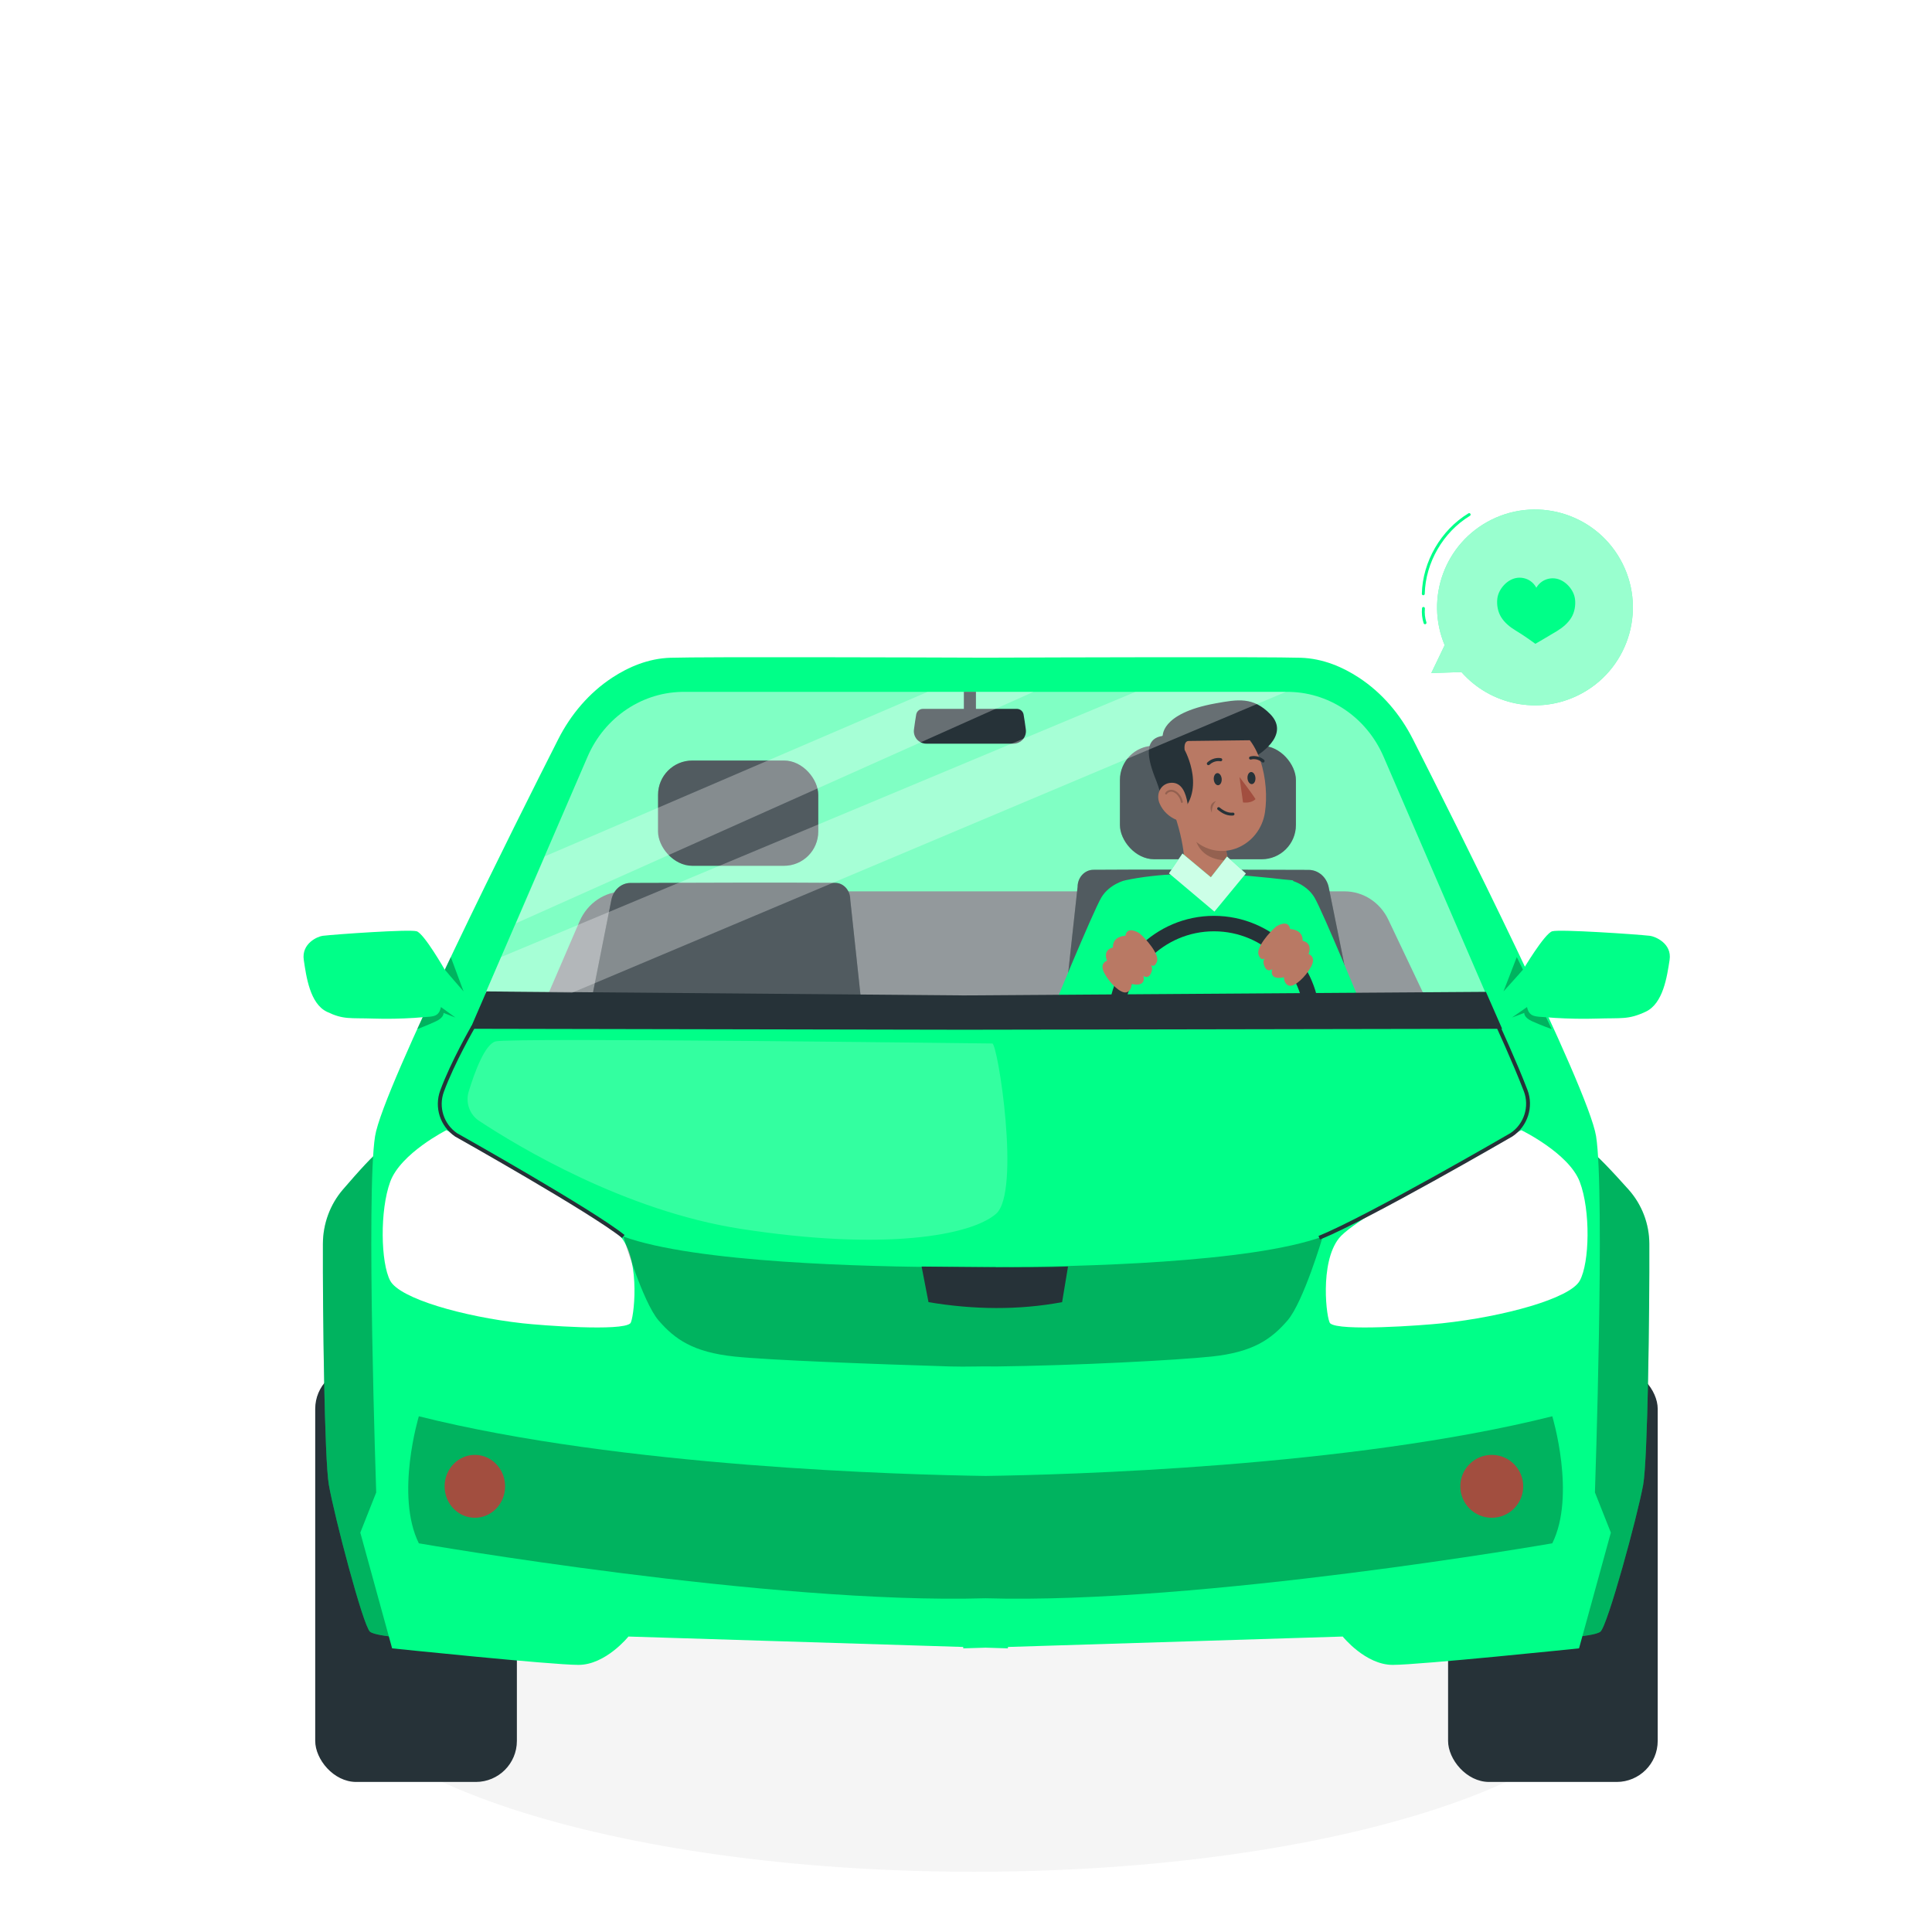 <svg class="animated" id="freepik_stories-driving" xmlns="http://www.w3.org/2000/svg" viewBox="0 0 500 500" version="1.1" xmlns:xlink="http://www.w3.org/1999/xlink" xmlns:svgjs="http://svgjs.com/svgjs"><style>svg#freepik_stories-driving:not(.animated) .animable {opacity: 0;}svg#freepik_stories-driving.animated #freepik--Character--inject-2 {animation: 3s Infinite  linear floating;animation-delay: 0s;}svg#freepik_stories-driving.animated #freepik--Speech_Bubble--inject-2 {animation: 3s Infinite  linear heartbeat;animation-delay: 0s;}            @keyframes floating {                0% {                    opacity: 1;                    transform: translateY(0px);                }                50% {                    transform: translateY(-10px);                }                100% {                    opacity: 1;                    transform: translateY(0px);                }            }                    @keyframes heartbeat {                0% {                    transform: scale(1);                }                10% {                    transform: scale(1.1);                }                30% {                    transform: scale(1);                }                40% {                    transform: scale(1);                }                50% {                    transform: scale(1.1);                }                60% {                    transform: scale(1);                }                100% {                    transform: scale(1);                }            }        </style><g id="freepik--Shadow--inject-2" class="animable" style="transform-origin: 252.1px 428.898px;"><path d="M421.302,428.899c0,30.657-75.754,55.51-169.202,55.51s-169.201-24.853-169.201-55.51,75.754-55.511,169.201-55.511,169.202,24.853,169.202,55.511Z" style="fill: rgb(245, 245, 245); transform-origin: 252.1px 428.898px;" id="elzkt98no16go" class="animable"></path></g><g id="freepik--Character--inject-2" class="animable" style="transform-origin: 255.355px 315.625px;"><g id="el3ttqi44ogqs" class="animable" style="transform-origin: 255.355px 315.625px;"><rect x="81.578" y="353.983" width="52.191" height="107.184" rx="10.616" ry="10.616" style="fill: rgb(38, 50, 56); transform-origin: 107.674px 407.575px;" id="elmrvca8c1hkt" class="animable"></rect><g id="el047kwejsadxd"><rect x="374.762" y="353.983" width="54.25" height="107.184" rx="10.616" ry="10.616" style="fill: rgb(38, 50, 56); transform-origin: 401.887px 407.575px; transform: rotate(180deg);" class="animable"></rect></g><g id="el1i41mqm0mnu" class="animable" style="transform-origin: 96.972px 361.047px;"><path d="M98.238,297.975c-.985,.199-5.678,5.45-9.472,9.856-3.332,3.87-5.18,8.868-5.199,14.062-.064,17.439,.387,55.789,1.542,62.392,1.419,8.115,8.871,36.516,10.645,37.991s13.839,1.844,13.839,1.844c0,0,1.774-96.269,0-96.637-1.774-.369-11.355-29.508-11.355-29.508Z" style="fill: rgb(0, 255, 136); transform-origin: 96.972px 361.047px;" id="el4ewxpg2m71y" class="animable"></path><g id="elueze4mlk0bs"><path d="M98.238,297.975c-.985,.199-5.678,5.45-9.472,9.856-3.332,3.87-5.18,8.868-5.199,14.062-.064,17.439,.387,55.789,1.542,62.392,1.419,8.115,8.871,36.516,10.645,37.991s13.839,1.844,13.839,1.844c0,0,1.774-96.269,0-96.637-1.774-.369-11.355-29.508-11.355-29.508Z" style="opacity: 0.3; transform-origin: 96.972px 361.047px;" class="animable"></path></g></g><g id="eluzm0jj39za" class="animable" style="transform-origin: 412.912px 361.047px;"><path d="M411.596,297.975c1.023,.199,5.902,5.45,9.845,9.856,3.464,3.87,5.385,8.868,5.404,14.062,.066,17.439-.402,55.789-1.602,62.392-1.475,8.115-9.221,36.516-11.065,37.991s-14.385,1.844-14.385,1.844c0,0-1.844-96.269,0-96.637,1.844-.369,11.803-29.508,11.803-29.508Z" style="fill: rgb(0, 255, 136); transform-origin: 412.912px 361.047px;" id="elxc6q4ngpjq" class="animable"></path><g id="elcrxszn1k5zw"><path d="M411.596,297.975c1.023,.199,5.902,5.45,9.845,9.856,3.464,3.87,5.385,8.868,5.404,14.062,.066,17.439-.402,55.789-1.602,62.392-1.475,8.115-9.221,36.516-11.065,37.991s-14.385,1.844-14.385,1.844c0,0-1.844-96.269,0-96.637,1.844-.369,11.803-29.508,11.803-29.508Z" style="opacity: 0.3; transform-origin: 412.912px 361.047px;" class="animable"></path></g></g><path d="M412.768,386.247s2.647-77.536,.295-92.206c-2.008-12.521-37.144-82.488-47.395-102.717-3.278-6.469-8.031-12.046-13.98-15.947-4.166-2.731-9.301-4.971-15.069-5.149-8.824-.271-63.505-.091-81.554-.023-18.049-.068-72.73-.248-81.554,.023-5.768,.177-10.903,2.417-15.069,5.149-5.949,3.9-10.702,9.478-13.98,15.947-10.251,20.23-45.387,90.196-47.395,102.717-2.352,14.671,.295,92.206,.295,92.206l-4.117,10.392,8.233,29.952s41.165,4.279,48.222,4.279,12.938-7.335,12.938-7.335l86.646,2.697v.36l5.781-.18,5.781,.18v-.36l86.646-2.697s5.881,7.335,12.938,7.335,48.222-4.279,48.222-4.279l8.233-29.952-4.117-10.392Z" style="fill: rgb(0, 255, 136); transform-origin: 255.065px 300.476px;" id="elo9whmnrksih" class="animable"></path><g id="el2fbktkg9t75"><path d="M401.731,366.531c-52.489,13.159-125.766,15.142-146.667,15.441-20.901-.299-94.177-2.282-146.667-15.441,0,0-6.181,20.407,0,32.877,0,0,91.083,15.858,146.667,14.222,55.583,1.636,146.667-14.222,146.667-14.222,6.181-12.471,0-32.877,0-32.877Z" style="opacity: 0.3; transform-origin: 255.065px 390.14px;" class="animable"></path></g><path d="M140.033,261.534l9.962-23.098c2.035-4.718,6.546-7.755,11.521-7.755h186.454c4.805,0,9.194,2.835,11.321,7.314l10.805,22.75-230.063,.788Z" style="fill: rgb(38, 50, 56); transform-origin: 255.065px 246.108px;" id="elfqjtpgyovak" class="animable"></path><g id="eli1k82y18yym"><path d="M358.061,195.816c-4.457-10.326-14.385-16.913-25.272-16.761H177.34c-10.887-.152-20.815,6.435-25.272,16.761l-26.447,61.276,123.663,1.351v.126l5.781-.063,5.781,.063v-.126l123.663-1.351-26.447-61.276Z" style="fill: rgb(255, 255, 255); opacity: 0.5; transform-origin: 255.065px 218.811px;" class="animable"></path></g><path d="M115.536,292.485s-11.837,5.96-14.55,13.361c-2.713,7.402-2.466,20.987,0,25.601,2.466,4.614,18.829,9.294,34.278,11.022,4.891,.547,25.724,2.13,27.866,0,.891-.886,2.713-15.636-2.219-22.045-4.932-6.408-45.375-27.94-45.375-27.94Z" style="fill: rgb(255, 255, 255); transform-origin: 131.625px 318.017px;" id="eluey6rggzbx" class="animable"></path><path d="M115.181,251.093s-5.436-9.529-7.355-10.083c-1.919-.554-20.764,.766-24.306,1.176-1.24,.143-5.541,1.927-4.902,6.248,.64,4.321,1.599,11.302,5.97,13.407,4.371,2.105,5.909,1.551,12.282,1.773,6.373,.222,15.647-.332,16.393-1.108,.746-.776,.853-1.884,.853-1.884l2.985,2.105,3.305-7.091-5.223-4.543Z" style="fill: rgb(0, 255, 136); transform-origin: 99.479px 252.269px;" id="el3o80bp6ggl6" class="animable"></path><ellipse cx="122.892" cy="384.661" rx="7.829" ry="8.138" style="fill: rgb(162, 78, 63); transform-origin: 122.892px 384.661px;" id="elwf0qamx5dj" class="animable"></ellipse><path d="M161.002,320.396c-8.09-6.527-42.884-26.074-43.234-26.271-3.871-2.647-5.434-7.532-3.837-11.902,2.725-7.462,8.092-16.749,8.146-16.842l.865,.502c-.054,.092-5.377,9.305-8.072,16.684-1.439,3.939-.031,8.344,3.425,10.71,.313,.173,35.18,19.761,43.335,26.342l-.628,.777Z" style="fill: rgb(38, 50, 56); transform-origin: 137.47px 292.889px;" id="eljt6l61d3j1" class="animable"></path><g id="elw1w7sdreed" class="animable" style="transform-origin: 187.962px 227.772px;"><path d="M153.099,258.723c.164-.92,3.507-17.719,5.127-25.855,.506-2.542,2.553-4.352,4.932-4.361,11.183-.042,42.274-.145,53.004-.028,2.147,.023,3.876,1.933,3.876,4.28l2.786,25.964h-69.725Z" style="fill: rgb(38, 50, 56); transform-origin: 187.962px 243.573px;" id="el0hid2vcuriwa" class="animable"></path><rect x="170.304" y="196.822" width="41.461" height="27.244" rx="8.867" ry="8.867" style="fill: rgb(38, 50, 56); transform-origin: 191.035px 210.444px;" id="elrz2wb3eyx5h" class="animable"></rect></g><g id="el93ziqc55dwi"><g style="opacity: 0.2; transform-origin: 187.962px 227.772px;" class="animable"><path d="M153.099,258.723c.164-.92,3.507-17.719,5.127-25.855,.506-2.542,2.553-4.352,4.932-4.361,11.183-.042,42.274-.145,53.004-.028,2.147,.023,3.876,1.933,3.876,4.28l2.786,25.964h-69.725Z" style="fill: rgb(255, 255, 255); transform-origin: 187.962px 243.573px;" id="elxbu64cwdkko" class="animable"></path><rect x="170.304" y="196.822" width="41.461" height="27.244" rx="8.867" ry="8.867" style="fill: rgb(255, 255, 255); transform-origin: 191.035px 210.444px;" id="el0nohjo3hrefa" class="animable"></rect></g></g><g id="el0qi8qaojik8"><path d="M117.853,263.335l-3.738-2.713c-.124,.564-.361,1.591-1.288,2.098-.866,.474-2.391,.443-3.454,.54l-1.407,3.085s2.849-1.078,4.923-2.062c2.074-.984,1.902-2.141,1.902-2.141l3.061,1.193Z" style="opacity: 0.3; transform-origin: 112.91px 263.484px;" class="animable"></path></g><g id="el7gzv1gidptg"><path d="M116.664,247.687l-1.541,3.247c1.139,1.408,4.846,5.637,4.846,5.637l-3.304-8.884Z" style="opacity: 0.3; transform-origin: 117.546px 252.129px;" class="animable"></path></g><path d="M393.714,292.485s12.304,5.96,15.124,13.361c2.82,7.402,2.563,20.987,0,25.601s-19.572,9.294-35.63,11.022c-5.084,.547-26.739,2.13-28.965,0-.926-.886-2.82-15.636,2.307-22.045,5.127-6.408,47.165-27.94,47.165-27.94Z" style="fill: rgb(255, 255, 255); transform-origin: 376.99px 318.017px;" id="elt9odd4pjj7c" class="animable"></path><path d="M394.083,251.093s5.651-9.529,7.646-10.083c1.994-.554,21.583,.766,25.265,1.176,1.289,.143,5.76,1.927,5.095,6.248-.665,4.321-1.662,11.302-6.205,13.407-4.543,2.105-6.142,1.551-12.766,1.773-6.625,.222-16.265-.332-17.04-1.108-.776-.776-.886-1.884-.886-1.884l-3.103,2.105-3.435-7.091,5.429-4.543Z" style="fill: rgb(0, 255, 136); transform-origin: 410.405px 252.269px;" id="elbvci05f2y4s" class="animable"></path><g id="elfbfyn4bnun7"><path d="M257.723,327.93v-.053s-2.177,.038-5.897,.053c-3.719-.015-5.897-.053-5.897-.053v.053c-21.356-.081-65.954-1.102-84.614-7.922,0,0,4.989,16.947,9.147,21.749s8.87,8.191,19.679,9.321c8.951,.935,35.312,1.926,55.788,2.56v0l.009,0c4.249,.132,8.251-.091,11.784,.006,20.788-.241,46.797-1.627,55.788-2.566,10.81-1.13,15.522-4.519,19.679-9.321s9.147-21.749,9.147-21.749c-18.661,6.82-63.258,7.841-84.614,7.922Z" style="opacity: 0.3; transform-origin: 251.827px 336.844px;" class="animable"></path></g><g id="elxjcl6o3kh"><circle cx="386.068" cy="384.661" r="8.138" style="fill: rgb(162, 78, 63); transform-origin: 386.068px 384.661px; transform: rotate(-45deg);" class="animable"></circle></g><path d="M341.606,320.794l-.375-.926c12.596-5.107,49.289-26.396,49.658-26.611,3.521-2.32,4.995-6.885,3.479-10.839-2.829-7.376-7.34-17.147-7.386-17.245l.908-.42c.045,.099,4.57,9.899,7.411,17.308,1.682,4.388,.047,9.454-3.887,12.047-.394,.229-37.148,21.554-49.81,26.687Z" style="fill: rgb(38, 50, 56); transform-origin: 368.596px 292.773px;" id="eluq5v6fg7vxi" class="animable"></path><g id="el6z5tc11eqkp" class="animable" style="transform-origin: 312.606px 240.676px;"><path d="M349.263,256.307c-.173-.949-3.688-18.282-5.391-26.677-.532-2.623-2.684-4.491-5.186-4.5-11.758-.044-44.45-.149-55.731-.029-2.257,.024-4.075,1.994-4.075,4.416l-2.929,26.79h73.313Z" style="fill: rgb(38, 50, 56); transform-origin: 312.606px 240.676px;" id="elhpxfe7m8v0u" class="animable"></path><g id="elt0letcj1yil"><path d="M349.263,256.307c-.173-.949-3.688-18.282-5.391-26.677-.532-2.623-2.684-4.491-5.186-4.5-11.758-.044-44.45-.149-55.731-.029-2.257,.024-4.075,1.994-4.075,4.416l-2.929,26.79h73.313Z" style="fill: rgb(255, 255, 255); opacity: 0.2; transform-origin: 312.606px 240.676px;" class="animable"></path></g></g><g id="el6imuhuah9q8"><rect x="289.833" y="193.005" width="45.548" height="29.37" rx="8.867" ry="8.867" style="fill: rgb(38, 50, 56); transform-origin: 312.606px 207.69px; transform: rotate(180deg);" class="animable"></rect></g><g id="elbhunvlhh2hu"><rect x="289.833" y="193.005" width="45.548" height="29.37" rx="8.867" ry="8.867" style="fill: rgb(255, 255, 255); opacity: 0.2; transform-origin: 312.606px 207.69px; transform: rotate(180deg);" class="animable"></rect></g><g id="elarus6fz7pon"><path d="M391.306,263.335l3.886-2.713c.129,.564,.375,1.591,1.338,2.098,.901,.474,2.485,.443,3.59,.54l1.462,3.085s-2.961-1.078-5.117-2.062c-2.156-.984-1.977-2.141-1.977-2.141l-3.182,1.193Z" style="opacity: 0.3; transform-origin: 396.444px 263.484px;" class="animable"></path></g><g id="el4lyofwdhdgq"><path d="M392.541,247.687l1.602,3.247c-1.183,1.408-5.037,5.637-5.037,5.637l3.435-8.884Z" style="opacity: 0.3; transform-origin: 391.625px 252.129px;" class="animable"></path></g><g id="el75ums5hgex2"><path d="M256.801,270.052c-1.435,0-124.192-1.57-128.496-.549-2.789,.662-5.465,7.941-7.003,12.983-.873,2.861,.233,5.965,2.669,7.575,10.054,6.644,37.694,23.301,67.673,27.957,37.437,5.815,59.673,1.714,66.128-3.877,6.455-5.592,.463-44.088-.971-44.088Z" style="fill: rgb(255, 255, 255); opacity: 0.2; transform-origin: 190.858px 294.999px;" class="animable"></path></g><g id="elr2ykahqzz1i" class="animable" style="transform-origin: 312.607px 222.872px;"><path d="M291.104,227.843c.218,.327,4.687,19.951,4.687,19.951l-4.626,14.922h-19.335s11.109-26.997,13.223-30.485c2.087-3.443,6.053-4.388,6.053-4.388Z" style="fill: rgb(0, 255, 136); transform-origin: 283.81px 245.279px;" id="elsdj0fyinlg" class="animable"></path><path d="M334.109,227.843c-.218,.327-4.687,19.951-4.687,19.951l4.626,14.922h19.335s-11.109-26.997-13.223-30.485c-2.087-3.443-6.052-4.388-6.052-4.388Z" style="fill: rgb(0, 255, 136); transform-origin: 341.403px 245.279px;" id="elz7y46nvbgym" class="animable"></path><g id="elhbxpa5b0b7l" class="animable" style="transform-origin: 314.432px 221.987px;"><path d="M334.644,227.843c-4.345-.285-25.804-3.765-43.541,0l.071,34.872h46.586l-3.116-34.872Z" style="fill: rgb(0, 255, 136); transform-origin: 314.432px 244.41px;" id="elleutsvlkkp" class="animable"></path><g id="elk06dl6zlc3" class="animable" style="transform-origin: 313.903px 206.248px;"><path d="M324.899,195.787s9.413-5.301,3.826-10.986c-4.407-4.485-8.306-3.83-14.202-2.757-14.448,2.631-13.607,8.651-13.607,8.651l23.983,5.092Z" style="fill: rgb(38, 50, 56); transform-origin: 315.701px 188.523px;" id="elcpwfl441l67" class="animable"></path><g id="eleo0jk88rhk" class="animable" style="transform-origin: 311.125px 219.111px;"><path d="M306.5,226.102s.772-5.542-2.472-15.148c0-.011,.502-.26,.502-.271-.448-1.344-.916-2.583-1.354-3.656-.01-.031-.01-.042-.01-.042l13.666,7.646c-.177,3.125,1.201,9.088,1.978,11.598,0,0,1.88,4.525-4.227,4.992-4.463,.341-8.083-5.119-8.083-5.119Z" style="fill: rgb(185, 121, 100); transform-origin: 311.125px 219.111px;" id="el3xz8kjhia7" class="animable"></path><g id="el33edwuy6zor"><path d="M317.251,218.996l-7.735-1.393c.799,2.352,3.03,5.083,8.37,5.082,0,0-.648-2.643-.635-3.689Z" style="opacity: 0.2; transform-origin: 313.702px 220.143px;" class="animable"></path></g></g><g id="elknfm7u5895m" class="animable" style="transform-origin: 312.482px 202.612px;"><path d="M302.782,200.525c1.265,8.398,1.809,13.16,6.461,17.078,6.998,5.892,16.861,1.22,18.134-7.412,1.146-7.77-1.115-20.198-9.687-22.748-8.445-2.512-16.173,4.684-14.909,13.082Z" style="fill: rgb(185, 121, 100); transform-origin: 315.149px 203.584px;" id="eleb7cv4onid" class="animable"></path><path d="M300.814,190.466c10.311-9.931,20.799-4.36,24.815,1.084l-17.989,.213c-.786-.014-1.232,.805-1.061,2.302,0,0,6.237,11.184-2.361,17.461-3.075-1.177-3.7-6.293-4.9-9.267-1.787-4.43-4.044-10.95,1.496-11.793Z" style="fill: rgb(38, 50, 56); transform-origin: 311.47px 198.258px;" id="elh8kfm0yyzs" class="animable"></path><path d="M300.069,207.858c.867,2.115,2.633,3.621,4.382,4.305,2.63,1.029,3.326-1.809,2.853-4.448-.426-2.376-1.383-5.231-4.147-5.132-2.723,.098-4.079,2.857-3.088,5.275Z" style="fill: rgb(185, 121, 100); transform-origin: 303.593px 207.481px;" id="elmyckh7swy7" class="animable"></path><path d="M314.126,201.747c.076,.864,.596,1.52,1.161,1.464,.565-.055,.962-.801,.885-1.665-.076-.864-.596-1.52-1.161-1.464-.565,.055-.961,.801-.885,1.665Z" style="fill: rgb(38, 50, 56); transform-origin: 315.149px 201.646px;" id="ellfb4r7mg47" class="animable"></path><path d="M322.856,201.463c.076,.864,.596,1.52,1.161,1.464,.565-.056,.962-.801,.885-1.665-.076-.864-.596-1.52-1.161-1.464-.565,.056-.962,.801-.885,1.665Z" style="fill: rgb(38, 50, 56); transform-origin: 323.879px 201.362px;" id="elw5rib7s0sr9" class="animable"></path><path d="M320.773,201.079s3.115,4.052,4.146,5.723c-1.107,1.193-3.223,.875-3.223,.875l-.923-6.597Z" style="fill: rgb(162, 78, 63); transform-origin: 322.846px 204.397px;" id="eldtgr6lj8lsk" class="animable"></path><path d="M312.611,198.009c.135,.042,.289,.012,.401-.093,1.33-1.24,2.788-.908,2.803-.905,.218,.052,.439-.082,.493-.299,.054-.217-.079-.436-.296-.488-.077-.019-1.904-.435-3.554,1.104-.165,.153-.174,.41-.021,.572,.05,.053,.11,.089,.174,.109Z" style="fill: rgb(38, 50, 56); transform-origin: 314.324px 197.093px;" id="el1zeoaa13zmd" class="animable"></path><path d="M318.722,211.074c-1.478,0-2.632-.757-3.576-1.518-.161-.13-.187-.366-.057-.527,.131-.162,.366-.186,.527-.057,1.297,1.044,2.338,1.44,3.456,1.335,.218-.028,.389,.131,.409,.337,.021,.207-.131,.39-.337,.409-.144,.014-.285,.021-.423,.021Z" style="fill: rgb(38, 50, 56); transform-origin: 317.245px 209.981px;" id="elzm8ym2gds5k" class="animable"></path></g><g id="elavxwnsvlr3h"><path d="M305.87,207.792c-.116,0-.221-.082-.245-.2-.139-.679-.453-1.312-.91-1.831-.295-.334-.774-.754-1.385-.848-.543-.087-1.094,.153-1.32,.562-.067,.121-.221,.164-.34,.098-.121-.067-.164-.219-.098-.34,.33-.595,1.085-.927,1.834-.814,.759,.117,1.334,.615,1.684,1.012,.515,.584,.869,1.297,1.025,2.062,.027,.135-.06,.267-.195,.295-.017,.003-.033,.005-.05,.005Z" style="opacity: 0.2; transform-origin: 303.831px 206.094px;" class="animable"></path></g><path d="M326.99,197.338c.074-.023,.142-.067,.194-.132,.142-.174,.118-.431-.054-.573-1.727-1.425-3.507-.861-3.59-.846-.213,.069-.332,.298-.266,.512,.066,.213,.291,.331,.504,.265,.073-.026,1.449-.444,2.836,.7,.108,.09,.25,.112,.375,.073Z" style="fill: rgb(38, 50, 56); transform-origin: 325.267px 196.51px;" id="elmqnd98alczk" class="animable"></path><g id="elvhjs6j9v0np"><g style="opacity: 0.2; transform-origin: 313.998px 208.819px;" class="animable"><path d="M314.704,207.311c-.745,.806-1.143,1.922-1.075,3.017,0,0-.501-.868-.279-1.785,.222-.917,1.355-1.233,1.355-1.233Z" id="el9kervoit318" class="animable" style="transform-origin: 313.998px 208.819px;"></path></g></g></g><g id="elvipkxo9ii7f" class="animable" style="transform-origin: 312.482px 228.411px;"><polygon points="317.553 221.678 322.425 226.061 314.291 235.926 302.539 226.018 306.022 220.897 313.368 227.031 317.553 221.678" style="fill: rgb(0, 255, 136); transform-origin: 312.482px 228.411px;" id="eltxuuf6won8q" class="animable"></polygon><g id="el644kl9gzi15"><polygon points="317.553 221.678 322.425 226.061 314.291 235.926 302.539 226.018 306.022 220.897 313.368 227.031 317.553 221.678" style="fill: rgb(255, 255, 255); opacity: 0.8; transform-origin: 312.482px 228.411px;" class="animable"></polygon></g></g></g><g id="el2ro6vlofrcw" class="animable" style="transform-origin: 313.482px 250.753px;"><path d="M341.64,264.485h-4c0-12.938-10.525-23.464-23.464-23.464s-23.464,10.526-23.464,23.464h-4c0-15.144,12.32-27.464,27.464-27.464s27.464,12.32,27.464,27.464Z" style="fill: rgb(38, 50, 56); transform-origin: 314.176px 250.753px;" id="elc3isaucmvgw" class="animable"></path><path d="M294.862,241.514s-3.14-2.093-3.616,.666c0,0-3.33,0-3.235,3.045,0,0-2.664,.381-1.522,3.425,0,0-2.093,.571-.666,3.235,1.427,2.664,4.186,5.233,5.614,4.948,1.427-.285,1.427-2.188,1.427-2.188,0,0,3.806,1.047,3.045-2.093,0,0,1.142,.951,1.903-.571,.761-1.522,0-2.284,0-2.284,0,0,.952,.974,1.617-.893s-2.95-5.958-4.567-7.29Z" style="fill: rgb(185, 121, 100); transform-origin: 292.417px 248.804px;" id="elvbix224ctdo" class="animable"></path><path d="M330.277,239.782s3.14-2.093,3.616,.666c0,0,3.33,0,3.235,3.045,0,0,2.664,.381,1.522,3.425,0,0,2.093,.571,.666,3.235-1.427,2.664-4.186,5.233-5.614,4.948-1.427-.285-1.427-2.188-1.427-2.188,0,0-3.806,1.047-3.045-2.093,0,0-1.142,.952-1.903-.571-.761-1.522,0-2.284,0-2.284,0,0-.951,.974-1.617-.893-.666-1.867,2.95-5.958,4.567-7.29Z" style="fill: rgb(185, 121, 100); transform-origin: 332.722px 247.072px;" id="elgqpvlzuo2gf" class="animable"></path></g></g><polygon points="384.559 256.687 249.459 257.612 125.907 256.572 121.716 266.249 249.459 266.495 388.749 266.249 384.559 256.687" style="fill: rgb(38, 50, 56); transform-origin: 255.232px 261.534px;" id="eljdc4jijdj6h" class="animable"></polygon><path d="M238.51,327.782l1.784,9.213c11.733,1.963,23.272,2.095,34.577,0l1.529-9.213c-11.158,.369-24.02,.108-37.889,0Z" style="fill: rgb(38, 50, 56); transform-origin: 257.455px 333.15px;" id="elx4dsk1pv29m" class="animable"></path><g id="elxk9994p7cjd" class="animable" style="transform-origin: 251.009px 185.759px;"><path d="M265.481,188.764c-.195-1.362-.381-2.827-.581-3.874-.16-.838-.898-1.439-1.752-1.439h-24.279c-.854,0-1.591,.6-1.752,1.439-.2,1.047-.386,2.512-.581,3.875-.279,1.95,1.226,3.698,3.197,3.698h22.55c1.97,0,3.476-1.747,3.197-3.698Z" style="fill: rgb(38, 50, 56); transform-origin: 251.009px 187.956px;" id="elt7bl3scxl8" class="animable"></path><rect x="249.447" y="179.056" width="3.125" height="5.48" style="fill: rgb(38, 50, 56); transform-origin: 251.009px 181.796px;" id="eltqxxteqo5k" class="animable"></rect></g><g id="elgwdq5zmz3a6"><path d="M141.024,221.604c-.02,.046,99.047-42.55,99.047-42.55h27.399l-133.929,59.889,7.484-17.339Z" style="fill: rgb(255, 255, 255); opacity: 0.3; transform-origin: 200.505px 208.998px;" class="animable"></path></g><g id="elff9mlrybkfv"><polygon points="129.681 247.687 293.861 179.053 332.79 179.053 148.074 256.906 125.846 256.571 129.681 247.687" style="fill: rgb(255, 255, 255); opacity: 0.3; transform-origin: 229.318px 217.98px;" class="animable"></polygon></g></g></g><g id="freepik--Speech_Bubble--inject-2" class="animable animator-active" style="transform-origin: 395.283px 157.199px;"><g id="elpdy1v6xrdye" class="animable" style="transform-origin: 395.283px 157.199px;"><path d="M419.912,145.865c-6.259-12.516-21.48-17.587-33.995-11.328-12.002,6.003-17.152,20.244-12.034,32.441l-3.465,7.209,7.805-.252c7.414,8.44,19.842,11.186,30.362,5.925,12.516-6.259,17.587-21.479,11.328-33.995Z" style="fill: rgb(0, 255, 136); transform-origin: 396.506px 157.199px;" id="el06uidmbocv9h" class="animable"></path><g id="elhte6i3cj3n"><path d="M419.912,145.865c-6.259-12.516-21.48-17.587-33.995-11.328-12.002,6.003-17.152,20.244-12.034,32.441l-3.465,7.209,7.805-.252c7.414,8.44,19.842,11.186,30.362,5.925,12.516-6.259,17.587-21.479,11.328-33.995Z" style="fill: rgb(255, 255, 255); opacity: 0.6; transform-origin: 396.506px 157.199px;" class="animable"></path></g><path d="M368.348,154.051h-.009c-.207-.005-.371-.177-.366-.384,.197-8.329,4.93-16.498,12.056-20.813,.177-.106,.408-.05,.515,.126,.107,.177,.051,.408-.126,.515-6.912,4.186-11.503,12.11-11.694,20.189-.005,.204-.172,.366-.375,.366Z" style="fill: rgb(0, 255, 136); transform-origin: 374.285px 143.426px;" id="el6alsat19z" class="animable"></path><path d="M368.796,161.552c-.158,0-.305-.101-.356-.259-.403-1.239-.549-2.578-.421-3.874,.02-.206,.192-.366,.41-.336,.206,.02,.356,.204,.336,.41-.117,1.193,.017,2.427,.388,3.568,.064,.197-.044,.409-.24,.473-.039,.013-.078,.019-.116,.019Z" style="fill: rgb(0, 255, 136); transform-origin: 368.572px 159.316px;" id="elas20uuie20g" class="animable"></path><path d="M387.501,154.976c.141-1.269,.752-2.459,1.599-3.414,.83-.936,1.915-1.675,3.136-1.945,1.297-.287,2.708-.015,3.806,.733,.653,.445,1.19,1.055,1.56,1.752,.36-.621,.853-1.165,1.443-1.573,1.093-.756,2.502-1.038,3.801-.759,1.223,.262,2.313,.994,3.15,1.923,.854,.949,1.473,2.135,1.622,3.403,.187,1.588-.114,3.328-.933,4.702-.865,1.45-2.267,2.624-3.71,3.501-2.427,1.474-5.623,3.319-5.623,3.319,0,0-2.714-2.015-5.151-3.472-1.45-.866-2.86-2.03-3.735-3.474-.829-1.368-1.142-3.106-.966-4.695Z" style="fill: rgb(0, 255, 136); transform-origin: 397.563px 158.061px;" id="eltez9h8qtvil" class="animable"></path></g></g><defs>     <filter id="active" height="200%">         <feMorphology in="SourceAlpha" result="DILATED" operator="dilate" radius="2"></feMorphology>                <feFlood flood-color="#32DFEC" flood-opacity="1" result="PINK"></feFlood>        <feComposite in="PINK" in2="DILATED" operator="in" result="OUTLINE"></feComposite>        <feMerge>            <feMergeNode in="OUTLINE"></feMergeNode>            <feMergeNode in="SourceGraphic"></feMergeNode>        </feMerge>    </filter>    <filter id="hover" height="200%">        <feMorphology in="SourceAlpha" result="DILATED" operator="dilate" radius="2"></feMorphology>                <feFlood flood-color="#ff0000" flood-opacity="0.5" result="PINK"></feFlood>        <feComposite in="PINK" in2="DILATED" operator="in" result="OUTLINE"></feComposite>        <feMerge>            <feMergeNode in="OUTLINE"></feMergeNode>            <feMergeNode in="SourceGraphic"></feMergeNode>        </feMerge>            <feColorMatrix type="matrix" values="0   0   0   0   0                0   1   0   0   0                0   0   0   0   0                0   0   0   1   0 "></feColorMatrix>    </filter></defs></svg>